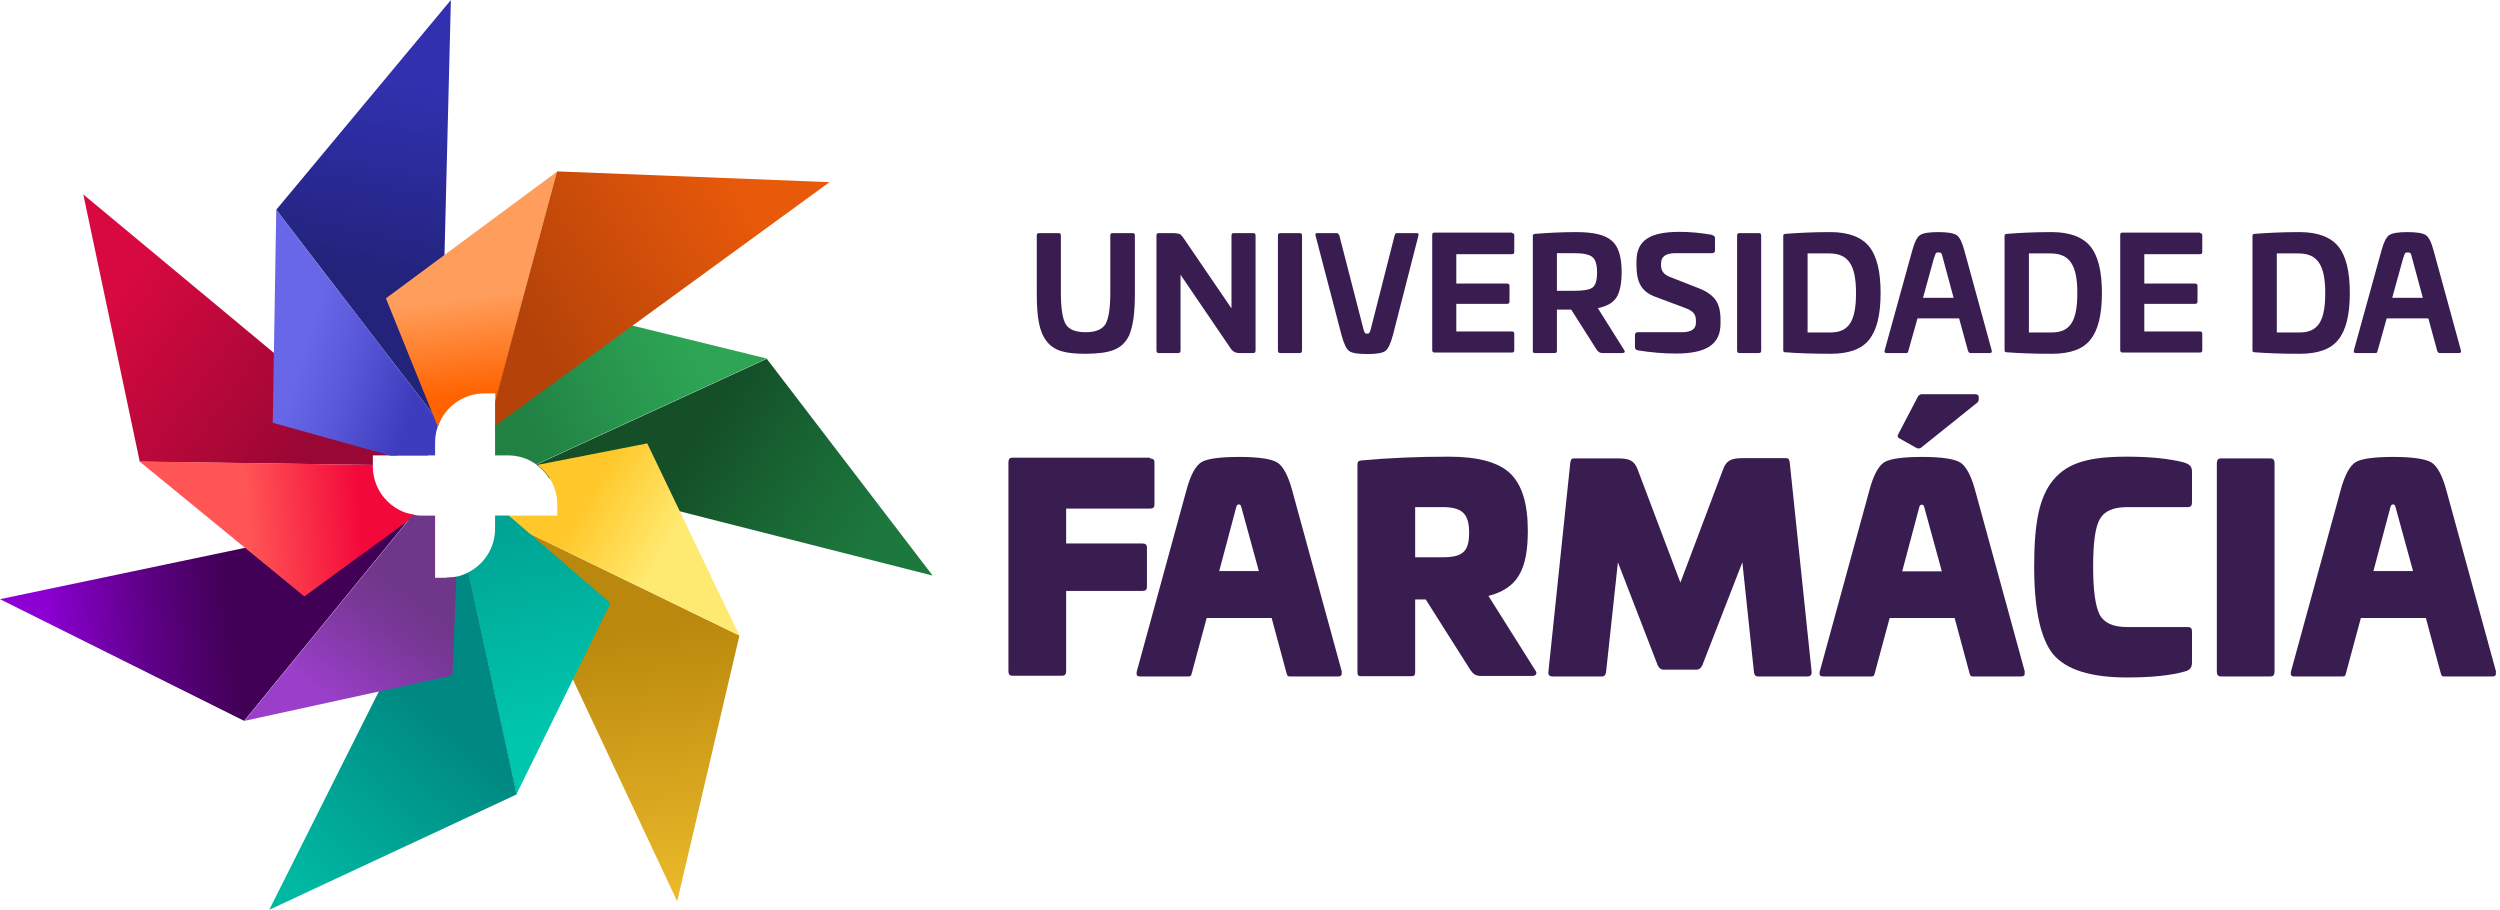 <svg width="481" height="175" viewBox="0 0 481 175" fill="none" xmlns="http://www.w3.org/2000/svg">
<g clip-path="url(#clip0_261_3400)">
<path d="M217.918 44.849C218.208 44.849 218.353 44.993 218.353 45.283V56.387C218.353 60.249 218.015 62.662 217.243 64.545C215.891 67.297 213.525 68.021 208.939 68.069C205.029 68.069 202.856 67.538 201.408 65.704C199.96 63.869 199.477 61.214 199.477 56.387V45.283C199.477 44.993 199.622 44.849 199.912 44.849H203.677C203.967 44.849 204.112 44.993 204.112 45.283V56.387C204.112 59.38 204.449 61.407 205.077 62.421C205.705 63.435 207.008 63.918 208.891 63.918C210.774 63.918 212.029 63.387 212.656 62.421C213.284 61.407 213.622 59.38 213.622 56.387V45.283C213.622 44.993 213.767 44.849 214.056 44.849H217.822H217.918Z" fill="#391D50"/>
<path d="M241.137 44.849C241.427 44.849 241.571 44.993 241.571 45.331V67.442C241.571 67.78 241.427 67.924 241.137 67.924H238.385C237.758 67.924 237.275 67.683 236.889 67.2L227.137 52.862V67.442C227.137 67.78 226.992 67.924 226.702 67.924H222.937C222.647 67.924 222.502 67.78 222.502 67.442V45.331C222.502 44.993 222.647 44.849 222.937 44.849H225.882C227.137 44.945 227.137 45.042 227.716 45.814L236.937 59.331V45.331C236.937 44.993 237.082 44.849 237.371 44.849H241.137Z" fill="#391D50"/>
<path d="M250.072 44.849C250.362 44.849 250.507 44.993 250.507 45.331V67.442C250.507 67.78 250.362 67.924 250.072 67.924H246.307C246.017 67.924 245.872 67.78 245.872 67.442V45.331C245.872 44.993 246.017 44.849 246.307 44.849H250.072Z" fill="#391D50"/>
<path d="M257.263 44.849C257.263 44.849 257.553 44.945 257.697 45.331L262.332 63.338C262.525 64.014 262.622 64.207 263.008 64.207C263.442 64.207 263.539 64.014 263.732 63.338L268.318 45.331C268.415 44.993 268.511 44.849 268.753 44.849H272.566C272.904 44.849 273.001 44.993 272.904 45.331L267.98 64.545C267.546 66.138 267.063 67.152 266.532 67.538C266.001 67.924 264.842 68.118 263.008 68.118C261.173 68.118 260.111 67.924 259.58 67.538C259.049 67.152 258.566 66.138 258.132 64.545L253.111 45.331C253.015 44.993 253.111 44.849 253.449 44.849H257.263Z" fill="#391D50"/>
<path d="M290.91 44.851C291.2 44.851 291.345 44.996 291.345 45.286V48.472C291.345 48.762 291.2 48.907 290.91 48.907H280.193V54.555H289.945C290.283 54.555 290.428 54.7 290.428 54.989V58.031C290.428 58.32 290.283 58.465 289.945 58.465H280.193V63.776H290.91C291.2 63.776 291.345 63.92 291.345 64.21V67.396C291.345 67.686 291.2 67.831 290.91 67.831H275.993C275.703 67.831 275.559 67.686 275.559 67.348V45.189C275.559 44.9 275.703 44.755 275.993 44.755H290.91V44.851Z" fill="#391D50"/>
<path d="M310.075 46.297C311.378 47.359 312.006 49.386 312.006 52.331C312.006 54.552 311.668 56.193 310.992 57.255C310.316 58.269 309.157 58.945 307.419 59.283L312.488 67.345C312.73 67.683 312.585 67.924 312.151 67.924H308.385C307.757 67.924 307.516 67.731 307.178 67.248L302.302 59.572H299.55V67.442C299.55 67.828 299.454 67.924 299.116 67.924H295.35C295.013 67.924 294.916 67.828 294.916 67.442V45.428C294.916 45.09 295.013 45.041 295.35 44.993C297.764 44.8 300.371 44.655 303.268 44.655C306.599 44.655 308.819 45.186 310.075 46.297ZM299.55 48.759V55.952H302.785C304.619 55.952 305.826 55.759 306.406 55.324C306.985 54.89 307.275 53.924 307.275 52.428C307.275 50.931 306.985 49.966 306.406 49.483C305.826 48.952 304.619 48.71 302.833 48.71H299.599L299.55 48.759Z" fill="#391D50"/>
<path d="M329.435 45.236C329.773 45.333 329.966 45.526 329.966 45.767V48.181C329.966 48.519 329.773 48.712 329.387 48.712H322.338C320.504 48.712 319.587 49.388 319.587 50.643V51.077C319.587 52.139 320.166 52.864 321.325 53.298L326.876 55.471C328.373 56.05 329.435 56.822 330.062 57.691C330.69 58.56 331.028 59.815 331.028 61.457V62.277C331.028 66.429 328.035 68.022 322.435 68.022C320.118 68.022 317.704 67.829 315.049 67.395C314.711 67.298 314.566 67.105 314.566 66.719V64.45C314.566 64.112 314.759 63.919 315.145 63.919H323.593C325.428 63.919 326.297 63.291 326.297 62.084V61.698C326.297 60.395 325.718 59.815 324.173 59.236L318.38 57.064C315.869 56.098 314.856 54.408 314.856 50.981V50.305C314.856 46.105 317.607 44.608 323.207 44.608C325.138 44.608 327.214 44.801 329.435 45.188V45.236Z" fill="#391D50"/>
<path d="M338.416 44.849C338.705 44.849 338.85 44.993 338.85 45.331V67.442C338.85 67.78 338.705 67.924 338.416 67.924H334.65C334.361 67.924 334.216 67.78 334.216 67.442V45.331C334.216 44.993 334.361 44.849 334.65 44.849H338.416Z" fill="#391D50"/>
<path d="M359.608 47.407C361.105 49.242 361.829 52.235 361.829 56.386C361.829 60.538 361.105 63.531 359.608 65.366C358.16 67.2 355.698 68.069 352.174 68.069C348.939 68.069 346.043 67.972 343.532 67.779C343.194 67.779 343.098 67.635 343.098 67.393V45.428C343.098 45.09 343.194 45.041 343.532 44.993C345.946 44.8 348.794 44.655 352.174 44.655C355.553 44.655 358.111 45.572 359.608 47.407ZM347.78 48.759V63.966H352.174C355.746 63.966 357.098 61.745 357.098 56.386C357.098 51.028 355.649 48.759 351.932 48.759H347.732H347.78Z" fill="#391D50"/>
<path d="M376.454 45.235C377.034 45.621 377.516 46.586 377.951 48.228L383.213 67.442C383.261 67.779 383.165 67.924 382.827 67.924H379.013C379.013 67.924 378.723 67.828 378.627 67.442L376.937 61.262H368.923L367.185 67.442C367.089 67.828 367.04 67.924 366.751 67.924H362.985C362.647 67.924 362.551 67.779 362.599 67.442L367.909 48.228C368.344 46.635 368.827 45.621 369.406 45.235C369.985 44.848 371.096 44.655 372.882 44.655C374.668 44.655 375.875 44.848 376.454 45.235ZM372.158 49.435L369.985 57.303H375.875L373.751 49.435C373.558 48.71 373.558 48.566 372.93 48.566C372.447 48.566 372.399 48.71 372.206 49.435H372.158Z" fill="#391D50"/>
<path d="M402.189 47.407C403.686 49.242 404.41 52.235 404.41 56.386C404.41 60.538 403.686 63.531 402.189 65.366C400.741 67.2 398.279 68.069 394.755 68.069C391.52 68.069 388.624 67.972 386.113 67.779C385.775 67.779 385.679 67.635 385.679 67.393V45.428C385.679 45.09 385.775 45.041 386.113 44.993C388.527 44.8 391.375 44.655 394.755 44.655C398.134 44.655 400.692 45.572 402.189 47.407ZM390.361 48.759V63.966H394.755C398.327 63.966 399.679 61.745 399.679 56.386C399.679 51.028 398.23 48.759 394.513 48.759H390.361Z" fill="#391D50"/>
<path d="M423.282 44.851C423.572 44.851 423.717 44.996 423.717 45.286V48.472C423.717 48.762 423.572 48.907 423.282 48.907H412.565V54.555H422.317C422.655 54.555 422.8 54.7 422.8 54.989V58.031C422.8 58.32 422.655 58.465 422.317 58.465H412.565V63.776H423.282C423.572 63.776 423.717 63.92 423.717 64.21V67.396C423.717 67.686 423.572 67.831 423.282 67.831H408.365C408.075 67.831 407.931 67.686 407.931 67.348V45.189C407.931 44.9 408.075 44.755 408.365 44.755H423.282V44.851Z" fill="#391D50"/>
<path d="M449.885 47.407C451.381 49.242 452.106 52.235 452.106 56.386C452.106 60.538 451.381 63.531 449.885 65.366C448.437 67.2 445.975 68.069 442.45 68.069C439.216 68.069 436.319 67.972 433.809 67.779C433.471 67.779 433.375 67.635 433.375 67.393V45.428C433.375 45.09 433.471 45.041 433.809 44.993C436.223 44.8 439.071 44.655 442.45 44.655C445.83 44.655 448.388 45.572 449.885 47.407ZM438.057 48.759V63.966H442.45C446.023 63.966 447.375 61.745 447.375 56.386C447.375 51.028 445.926 48.759 442.209 48.759H438.057Z" fill="#391D50"/>
<path d="M466.731 45.235C467.31 45.621 467.793 46.586 468.228 48.228L473.49 67.442C473.538 67.779 473.441 67.924 473.104 67.924H469.29C469.29 67.924 469 67.828 468.903 67.442L467.214 61.262H459.2L457.462 67.442C457.366 67.828 457.317 67.924 457.028 67.924H453.262C452.924 67.924 452.828 67.779 452.876 67.442L458.186 48.228C458.621 46.635 459.104 45.621 459.683 45.235C460.262 44.848 461.372 44.655 463.159 44.655C464.945 44.655 466.152 44.848 466.731 45.235ZM462.435 49.435L460.262 57.303H466.152L464.028 49.435C463.835 48.71 463.835 48.566 463.207 48.566C462.724 48.566 462.676 48.71 462.483 49.435H462.435Z" fill="#391D50"/>
<path d="M221.25 88.201C221.829 88.201 222.119 88.442 222.119 88.973V97.083C222.119 97.614 221.878 97.856 221.25 97.856H205.126V104.566H219.802C220.381 104.566 220.671 104.807 220.671 105.338V112.918C220.671 113.449 220.429 113.69 219.802 113.69H205.126V129.138C205.126 129.718 204.885 130.007 204.354 130.007H194.795C194.264 130.007 194.022 129.766 194.022 129.138V88.925C194.022 88.345 194.264 88.056 194.795 88.056H221.25V88.201Z" fill="#391D50"/>
<path d="M258.135 129.283C258.231 129.862 258.038 130.152 257.459 130.152H248.19C247.707 130.152 247.659 130.007 247.466 129.283L244.666 118.903H232.162L229.362 129.283C229.217 129.91 229.169 130.152 228.638 130.152H219.369C218.79 130.152 218.597 129.91 218.693 129.283L228.252 94.379C229.024 91.434 230.038 89.6 231.148 88.924C232.259 88.248 234.721 87.91 238.438 87.91C242.155 87.91 244.617 88.296 245.728 88.972C246.838 89.648 247.852 91.483 248.624 94.379L258.183 129.283H258.135ZM234.576 109.876H242.203L238.776 97.372C238.631 96.938 238.1 96.938 237.907 97.372L234.576 109.876Z" fill="#391D50"/>
<path d="M290.575 91.097C292.844 93.269 293.954 96.938 293.954 102.104C293.954 109.731 291.927 113.207 286.375 114.655L295.402 128.993C295.837 129.573 295.547 130.055 294.775 130.055H285.023C283.913 130.055 283.478 129.717 282.899 128.897L274.306 115.331H272.278V129.235C272.278 129.911 272.133 130.104 271.506 130.104H261.947C261.32 130.104 261.175 129.959 261.175 129.235V89.262C261.175 88.828 261.416 88.635 261.947 88.586C267.209 88.104 272.761 87.862 278.747 87.862C284.347 87.862 288.306 88.924 290.575 91.097ZM272.278 97.566V107.221H277.54C281.499 107.221 282.658 106.062 282.658 102.49C282.658 98.918 281.402 97.566 277.54 97.566H272.278Z" fill="#391D50"/>
<path d="M343.728 88.15C344.114 88.15 344.307 88.488 344.355 89.068L348.555 129.233C348.603 129.812 348.362 130.15 347.783 130.15H338.224C337.741 130.15 337.5 129.812 337.452 129.233L335.231 108.185L327.555 127.93C327.314 128.509 326.928 128.847 326.348 128.847H320.121C319.541 128.847 319.155 128.509 318.914 127.93L311.286 108.185L309.017 129.233C308.969 129.812 308.679 130.15 308.245 130.15H298.686C298.107 130.15 297.817 129.812 297.914 129.233L302.114 89.116C302.162 88.537 302.355 88.199 302.741 88.199H311.334C313.507 88.199 314.472 88.633 315.1 90.371L323.307 112.095L331.514 90.323C332.141 88.585 333.107 88.15 335.279 88.15H343.872H343.728Z" fill="#391D50"/>
<path d="M389.54 129.282C389.637 129.862 389.444 130.151 388.864 130.151H379.595C379.113 130.151 379.064 130.006 378.871 129.282L376.071 118.903H363.568L360.768 129.282C360.623 129.91 360.575 130.151 360.044 130.151H350.775C350.195 130.151 350.002 129.91 350.099 129.282L359.658 94.379C360.43 91.434 361.444 89.599 362.554 88.924C363.664 88.248 366.127 87.91 369.844 87.91C373.561 87.91 376.023 88.296 377.133 88.972C378.244 89.648 379.258 91.482 380.03 94.379L389.589 129.282H389.54ZM380.175 75.889C380.561 75.889 380.706 76.034 380.706 76.42V76.806C380.706 77.048 380.609 77.289 380.464 77.434L369.506 86.22C369.506 86.22 369.071 86.365 368.782 86.22L365.354 84.289C365.113 84.144 365.016 83.855 365.209 83.565L369.071 76.179C369.071 76.179 369.409 75.841 369.699 75.841H380.223L380.175 75.889ZM365.982 109.924H373.609L370.182 97.42C370.037 96.986 369.506 96.986 369.313 97.42L365.982 109.924Z" fill="#391D50"/>
<path d="M420.194 88.973C421.305 89.359 421.739 89.697 421.739 90.759V96.697C421.739 97.276 421.498 97.566 420.967 97.566H409.284C406.58 97.566 404.843 98.338 403.974 99.931C403.105 101.524 402.718 104.517 402.718 109.055C402.718 113.593 403.153 116.635 403.974 118.276C404.843 119.869 406.58 120.642 409.284 120.642H420.967C421.498 120.642 421.739 120.883 421.739 121.511V127.449C421.739 128.559 421.256 128.993 420.194 129.235C417.587 129.959 413.967 130.345 409.236 130.345C402.236 130.345 397.553 128.849 395.043 125.904C392.629 122.959 391.374 117.311 391.374 109.055C391.374 100.8 392.291 95.683 395.043 92.352C397.843 88.973 402.042 87.862 409.236 87.862C413.725 87.862 417.394 88.249 420.194 88.973Z" fill="#391D50"/>
<path d="M436.851 88.197C437.382 88.197 437.623 88.535 437.623 89.115V129.232C437.623 129.811 437.382 130.149 436.851 130.149H427.292C426.761 130.149 426.52 129.811 426.52 129.232V89.115C426.52 88.535 426.761 88.197 427.292 88.197H436.851Z" fill="#391D50"/>
<path d="M480.203 129.283C480.3 129.862 480.107 130.152 479.528 130.152H470.259C469.776 130.152 469.727 130.007 469.534 129.283L466.734 118.903H454.231L451.431 129.283C451.286 129.91 451.238 130.152 450.707 130.152H441.438C440.859 130.152 440.665 129.91 440.762 129.283L450.321 94.379C451.093 91.434 452.107 89.6 453.217 88.924C454.327 88.248 456.79 87.91 460.507 87.91C464.224 87.91 466.686 88.296 467.796 88.972C468.907 89.648 469.921 91.483 470.693 94.379L480.252 129.283H480.203ZM456.645 109.876H464.272L460.845 97.372C460.7 96.938 460.169 96.938 459.976 97.372L456.645 109.876Z" fill="#391D50"/>
<path d="M78.544 98.819L-0 115.281L46.972 138.695L79.413 99.012C79.124 98.964 78.834 98.868 78.544 98.819Z" fill="url(#paint0_linear_261_3400)"/>
<path d="M105.725 92.013L179.442 110.744L147.532 69.033L103.166 89.406C104.18 90.13 105.049 90.999 105.676 92.061L105.725 92.013Z" fill="url(#paint1_linear_261_3400)"/>
<path d="M71.739 87.621H76.422L16.029 37.414L26.891 88.828L71.739 89.455V87.621Z" fill="url(#paint2_linear_261_3400)"/>
<path d="M95.25 87.619H97.76C99.788 87.619 101.622 88.246 103.167 89.357L147.533 68.984L107.753 59.232L95.25 81.536V87.667V87.619Z" fill="url(#paint3_linear_261_3400)"/>
<path d="M95.585 99.593L142.268 122.282L130.295 173.407L95.585 99.593Z" fill="url(#paint4_linear_261_3400)"/>
<path d="M84.723 80.862L86.75 0L53.15 40.359L84.53 81.296C84.53 81.296 84.674 81.007 84.723 80.862Z" fill="url(#paint5_linear_261_3400)"/>
<path d="M71.735 89.743V89.453L26.839 88.777L58.556 114.75L79.991 99.108C75.356 98.529 71.735 94.57 71.735 89.743Z" fill="url(#paint6_linear_261_3400)"/>
<path d="M82.359 87.622H83.711V85.112C83.711 83.76 84 82.457 84.531 81.298L53.152 40.36L52.476 81.347L75.166 87.671H82.359V87.622Z" fill="url(#paint7_linear_261_3400)"/>
<path d="M93.172 75.696H95.296V77.29L107.172 33.02L74.248 57.4L84.241 82.117C85.496 78.4 89.02 75.696 93.172 75.696Z" fill="url(#paint8_linear_261_3400)"/>
<path d="M124.55 85.303L103.357 89.454C105.723 91.192 107.219 93.944 107.219 97.082V99.206H95.392L95.585 99.592L142.267 122.282L124.55 85.351V85.303Z" fill="url(#paint9_linear_261_3400)"/>
<path d="M97.904 99.206H95.249V101.716C95.249 105.385 93.173 108.572 90.083 110.116L99.352 152.841L117.455 116.054L97.904 99.206Z" fill="url(#paint10_linear_261_3400)"/>
<path d="M85.836 111.177H83.857L51.802 175.046L99.402 152.839L90.133 110.115C88.829 110.791 87.381 111.177 85.836 111.177Z" fill="url(#paint11_linear_261_3400)"/>
<path d="M85.835 111.178H83.711V99.206H81.201C80.621 99.206 79.994 99.157 79.463 99.013L47.022 138.695L87.042 129.958L87.815 110.937C87.187 111.082 86.511 111.13 85.835 111.13V111.178Z" fill="url(#paint12_linear_261_3400)"/>
<path d="M95.25 81.924L159.602 35.048L107.174 32.973L95.25 77.242V81.924Z" fill="url(#paint13_linear_261_3400)"/>
</g>
<defs>
<linearGradient id="paint0_linear_261_3400" x1="9.558" y1="125.275" x2="63.193" y2="118.709" gradientUnits="userSpaceOnUse">
<stop stop-color="#8C00D4"/>
<stop offset="0.04" stop-color="#8600CA"/>
<stop offset="0.34" stop-color="#61008B"/>
<stop offset="0.56" stop-color="#490064"/>
<stop offset="0.67" stop-color="#410055"/>
</linearGradient>
<linearGradient id="paint1_linear_261_3400" x1="133.676" y1="85.157" x2="166.842" y2="106.93" gradientUnits="userSpaceOnUse">
<stop stop-color="#144F28"/>
<stop offset="0.57" stop-color="#196935"/>
<stop offset="1" stop-color="#1D783E"/>
</linearGradient>
<linearGradient id="paint2_linear_261_3400" x1="57.16" y1="89.118" x2="18.78" y2="61.166" gradientUnits="userSpaceOnUse">
<stop stop-color="#990734"/>
<stop offset="1" stop-color="#D80940"/>
</linearGradient>
<linearGradient id="paint3_linear_261_3400" x1="99.402" y1="77.288" x2="131.264" y2="62.467" gradientUnits="userSpaceOnUse">
<stop stop-color="#218143"/>
<stop offset="0.52" stop-color="#28964D"/>
<stop offset="1" stop-color="#2DA555"/>
</linearGradient>
<linearGradient id="paint4_linear_261_3400" x1="120.206" y1="120.882" x2="126.771" y2="171.572" gradientUnits="userSpaceOnUse">
<stop stop-color="#BA880C"/>
<stop offset="1" stop-color="#EAB829"/>
</linearGradient>
<linearGradient id="paint5_linear_261_3400" x1="70.674" y1="52.138" x2="78.061" y2="15.545" gradientUnits="userSpaceOnUse">
<stop stop-color="#23237C"/>
<stop offset="0.64" stop-color="#2C2C9F"/>
<stop offset="1" stop-color="#3131AF"/>
</linearGradient>
<linearGradient id="paint6_linear_261_3400" x1="69.515" y1="99.639" x2="47.742" y2="101.377" gradientUnits="userSpaceOnUse">
<stop stop-color="#F3083A"/>
<stop offset="1" stop-color="#FF5555"/>
</linearGradient>
<linearGradient id="paint7_linear_261_3400" x1="81.924" y1="69.954" x2="59.669" y2="63.002" gradientUnits="userSpaceOnUse">
<stop stop-color="#3C3CBC"/>
<stop offset="0.59" stop-color="#5858D8"/>
<stop offset="1" stop-color="#6767E8"/>
</linearGradient>
<linearGradient id="paint8_linear_261_3400" x1="94.234" y1="75.6" x2="92.061" y2="56.869" gradientUnits="userSpaceOnUse">
<stop stop-color="#FF6300"/>
<stop offset="1" stop-color="#FF9E5C"/>
</linearGradient>
<linearGradient id="paint9_linear_261_3400" x1="113.254" y1="94.379" x2="129.426" y2="103.937" gradientUnits="userSpaceOnUse">
<stop stop-color="#FFC729"/>
<stop offset="1" stop-color="#FFEA71"/>
</linearGradient>
<linearGradient id="paint10_linear_261_3400" x1="109.683" y1="139.758" x2="100.124" y2="99.641" gradientUnits="userSpaceOnUse">
<stop stop-color="#00C6AE"/>
<stop offset="1" stop-color="#00A393"/>
</linearGradient>
<linearGradient id="paint11_linear_261_3400" x1="85.353" y1="139.081" x2="58.657" y2="169.495" gradientUnits="userSpaceOnUse">
<stop stop-color="#008982"/>
<stop offset="1" stop-color="#00B7A1"/>
</linearGradient>
<linearGradient id="paint12_linear_261_3400" x1="65.704" y1="136.04" x2="88.828" y2="105.964" gradientUnits="userSpaceOnUse">
<stop stop-color="#9A3FC9"/>
<stop offset="0.09" stop-color="#933DBF"/>
<stop offset="0.47" stop-color="#793898"/>
<stop offset="0.67" stop-color="#6F3789"/>
</linearGradient>
<linearGradient id="paint13_linear_261_3400" x1="140.629" y1="33.552" x2="99.643" y2="58.414" gradientUnits="userSpaceOnUse">
<stop stop-color="#E8590A"/>
<stop offset="1" stop-color="#B54309"/>
</linearGradient>
<clipPath id="clip0_261_3400">
<rect width="480.248" height="175" fill="white"/>
</clipPath>
</defs>
</svg>
